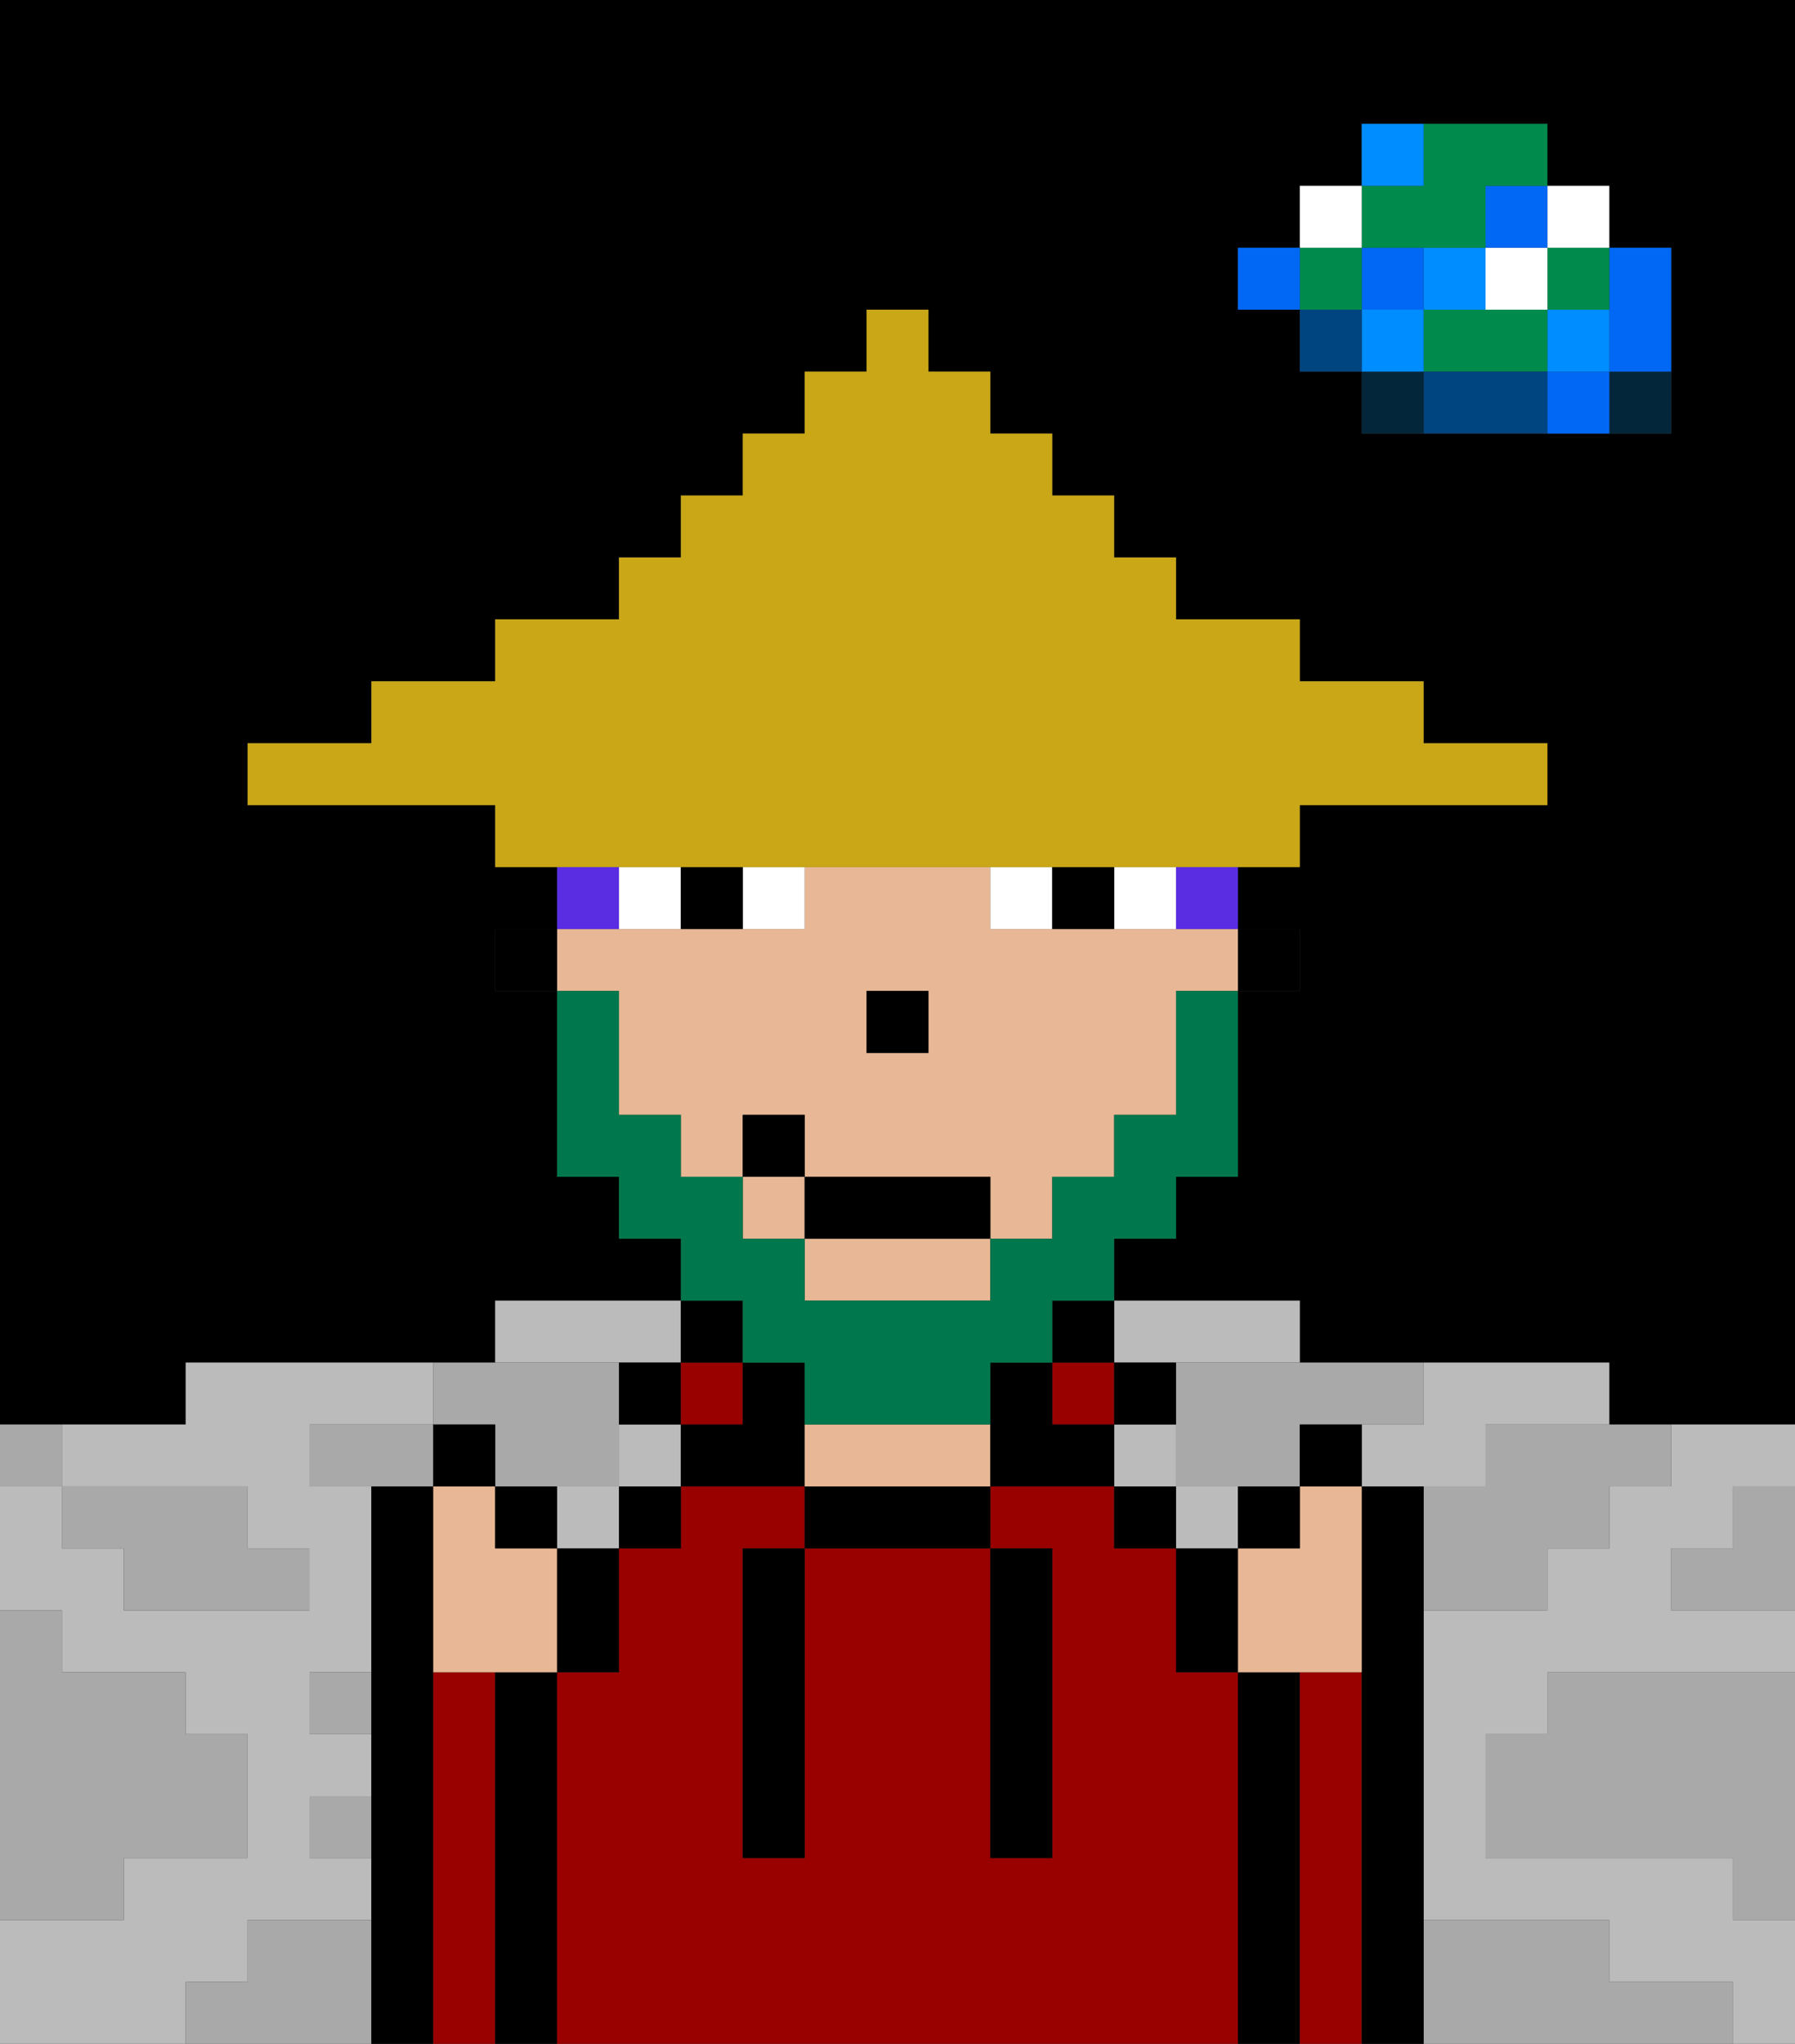 <svg xmlns="http://www.w3.org/2000/svg" viewBox="0 0 29 33"><rect x="0" y="0" width="29" height="33" fill="#333333" stroke="none"/><defs><style>polygon,rect,path{shape-rendering:crispedges;}polygon,rect,path{shape-rendering:crispedges;}.kb115-1{fill:#a9a9a9;}.kb115-2{fill:#bbbbbb;}.kb115-3{fill:#04263a;}.kb115-4{fill:#0068f5;}.kb115-5{fill:#008dff;}.kb115-6{fill:#008b4c;}.kb115-7{fill:#ffffff;}.kb115-8{fill:#004480;}.kb115-9{fill:#000000;}.kb115-10{fill:#990000;}.kb115-11{fill:#e8b795;}.kb115-12{fill:#00774c;}.kb115-13{fill:#5a2de2;}.kb115-14{fill:#c9a717;}</style></defs><polygon class="kb115-1" points="28 25 27 25 27 26 28 26 29 26 29 25 29 24 28 24 28 25"/><path class="kb115-9" d="M27,0H0V23H3V22H8V21h3V20H10V19H9V16H8V15H9V14H8V13H4V12H6V11H8V10h2V9h1V8h1V7h1V6h1V5h1V6h1V7h1V8h1V9h1v1h2v1h2v1h2v1H21v1H20v1h1v1H20v3H19v1H18v1h3v1h5v1h3V0H27Zm0,5V7H22V6H21V5H20V4h1V3h1V2h3V3h1V4h1Z"/><polygon class="kb115-1" points="27 32 26 32 26 31 25 31 24 31 23 31 23 32 23 33 24 33 25 33 26 33 27 33 28 33 28 32 27 32"/><polygon class="kb115-1" points="27 27 26 27 25 27 25 28 24 28 24 29 24 30 25 30 26 30 27 30 28 30 28 31 29 31 29 30 29 29 29 28 29 27 28 27 27 27"/><path class="kb115-2" d="M19,22h2V21H18v1Z"/><polygon class="kb115-2" points="22 23 22 24 23 24 24 24 24 23 25 23 26 23 26 22 25 22 24 22 23 22 23 23 22 23"/><path class="kb115-2" d="M27,23v1H26v1H25v1H23v5h3v1h2v1h1V31H28V30H24V28h1V27h4V26H27V25h1V24h1V23H27Z"/><rect class="kb115-2" x="19" y="24" width="1" height="1"/><rect class="kb115-2" x="9" y="24" width="1" height="1"/><path class="kb115-2" d="M10,22h1V21H8v1h2Z"/><rect class="kb115-2" x="18" y="23" width="1" height="1"/><path class="kb115-2" d="M4,32V31H6V30H5V29H6V28H5V27H6V24H5V23H7V22H3v1H1v1H4v1H5v1H2V25H1V24H0v2H1v1H3v1H4v2H2v1H0v2H3V32Z"/><rect class="kb115-2" x="10" y="23" width="1" height="1"/><rect class="kb115-3" x="26" y="6" width="1" height="1"/><polygon class="kb115-4" points="26 5 26 6 27 6 27 5 27 4 26 4 26 5"/><rect class="kb115-4" x="25" y="6" width="1" height="1"/><rect class="kb115-5" x="25" y="5" width="1" height="1"/><rect class="kb115-6" x="25" y="4" width="1" height="1"/><rect class="kb115-7" x="25" y="3" width="1" height="1"/><polygon class="kb115-1" points="24 23 24 24 23 24 23 25 23 26 24 26 25 26 25 25 26 25 26 24 27 24 27 23 26 23 25 23 24 23"/><polygon class="kb115-6" points="24 5 23 5 23 6 24 6 25 6 25 5 24 5"/><rect class="kb115-7" x="24" y="4" width="1" height="1"/><rect class="kb115-4" x="24" y="3" width="1" height="1"/><polygon class="kb115-8" points="24 6 23 6 23 7 24 7 25 7 25 6 24 6"/><rect class="kb115-5" x="23" y="4" width="1" height="1"/><rect class="kb115-3" x="22" y="6" width="1" height="1"/><rect class="kb115-5" x="22" y="5" width="1" height="1"/><rect class="kb115-4" x="22" y="4" width="1" height="1"/><polygon class="kb115-6" points="23 4 24 4 24 3 25 3 25 2 24 2 23 2 23 3 22 3 22 4 23 4"/><rect class="kb115-5" x="22" y="2" width="1" height="1"/><rect class="kb115-8" x="21" y="5" width="1" height="1"/><rect class="kb115-6" x="21" y="4" width="1" height="1"/><rect class="kb115-7" x="21" y="3" width="1" height="1"/><rect class="kb115-4" x="20" y="4" width="1" height="1"/><polygon class="kb115-1" points="19 22 19 23 19 24 20 24 21 24 21 23 22 23 23 23 23 22 22 22 21 22 20 22 19 22"/><path class="kb115-1" d="M5,28H6V27H5Z"/><polygon class="kb115-1" points="8 23 8 24 9 24 10 24 10 23 10 22 9 22 8 22 7 22 7 23 8 23"/><polygon class="kb115-1" points="6 23 5 23 5 24 6 24 7 24 7 23 6 23"/><polygon class="kb115-1" points="6 31 5 31 4 31 4 32 3 32 3 33 4 33 5 33 6 33 6 32 6 31"/><rect class="kb115-1" x="5" y="29" width="1" height="1"/><polygon class="kb115-1" points="2 31 2 30 3 30 4 30 4 29 4 28 3 28 3 27 2 27 1 27 1 26 0 26 0 27 0 28 0 29 0 30 0 31 1 31 2 31"/><polygon class="kb115-1" points="2 25 2 26 3 26 4 26 5 26 5 25 4 25 4 24 3 24 2 24 1 24 1 25 2 25"/><rect class="kb115-1" y="23" width="1" height="1"/><path class="kb115-9" d="M7,29V24H6v9H7V29Z"/><path class="kb115-10" d="M8,27H7v6H8V27Z"/><path class="kb115-9" d="M9,31V27H8v6H9V31Z"/><path class="kb115-10" d="M20,31V27H19V25H18V24H16v1h1v5H16V25H13v5H12V25h1V24H11v1H10v2H9v6H20Z"/><rect class="kb115-9" x="10" y="24" width="1" height="1"/><rect class="kb115-9" x="10" y="22" width="1" height="1"/><rect class="kb115-10" x="11" y="22" width="1" height="1"/><path class="kb115-9" d="M12,22V21H11v1Z"/><path class="kb115-9" d="M13,22H12v1H11v1h2V22Z"/><path class="kb115-9" d="M14,24H13v1h3V24H14Z"/><path class="kb115-11" d="M15,23H13v1h3V23Z"/><rect class="kb115-10" x="17" y="22" width="1" height="1"/><path class="kb115-9" d="M17,22h1V21H17Z"/><rect class="kb115-9" x="18" y="24" width="1" height="1"/><rect class="kb115-9" x="18" y="22" width="1" height="1"/><path class="kb115-9" d="M21,31V27H20v6h1V31Z"/><path class="kb115-10" d="M22,30V27H21v6h1V30Z"/><path class="kb115-9" d="M23,31V24H22v9h1V31Z"/><path class="kb115-9" d="M12,26v4h1V25H12Z"/><path class="kb115-9" d="M16,28v2h1V25H16v3Z"/><rect class="kb115-9" x="20" y="15" width="1" height="1"/><rect class="kb115-11" x="12" y="19" width="1" height="1"/><polygon class="kb115-11" points="13 21 14 21 15 21 16 21 16 20 13 20 13 21"/><path class="kb115-11" d="M10,17v1h1v1h1V18h1v1h3v1h1V19h1V18h1V16h1V15H16V14H13v1H9v1h1Zm4-1h1v1H14Z"/><path class="kb115-9" d="M17,23V22H16v2h2V23Z"/><rect class="kb115-9" x="8" y="15" width="1" height="1"/><rect class="kb115-9" x="14" y="16" width="1" height="1"/><path class="kb115-7" d="M12,15h1V14H12Z"/><path class="kb115-7" d="M10,14v1h1V14Z"/><path class="kb115-7" d="M18,14v1h1V14Z"/><path class="kb115-7" d="M16,14v1h1V14Z"/><path class="kb115-9" d="M11,14v1h1V14Z"/><path class="kb115-9" d="M17,14v1h1V14Z"/><path class="kb115-12" d="M12,22h1v1h3V22h1V21h1V20h1V19h1V16H19v2H18v1H17v1H16v1H13V20H12V19H11V18H10V16H9v3h1v1h1v1h1Z"/><rect class="kb115-9" x="13" y="19" width="3" height="1"/><rect class="kb115-9" x="12" y="18" width="1" height="1"/><path class="kb115-11" d="M21,25H20v2h2V24H21Z"/><path class="kb115-9" d="M20,25H19v2h1V25Z"/><rect class="kb115-9" x="20" y="24" width="1" height="1"/><rect class="kb115-9" x="21" y="23" width="1" height="1"/><path class="kb115-11" d="M9,25H8V24H7v3H9V25Z"/><path class="kb115-9" d="M9,26v1h1V25H9Z"/><rect class="kb115-9" x="8" y="24" width="1" height="1"/><rect class="kb115-9" x="7" y="23" width="1" height="1"/><path class="kb115-13" d="M10,14H9v1h1Z"/><path class="kb115-13" d="M19,15h1V14H19Z"/><path class="kb115-14" d="M11,14H21V13h4V12H23V11H21V10H19V9H18V8H17V7H16V6H15V5H14V6H13V7H12V8H11V9H10v1H8v1H6v1H4v1H8v1h3Z"/></svg>